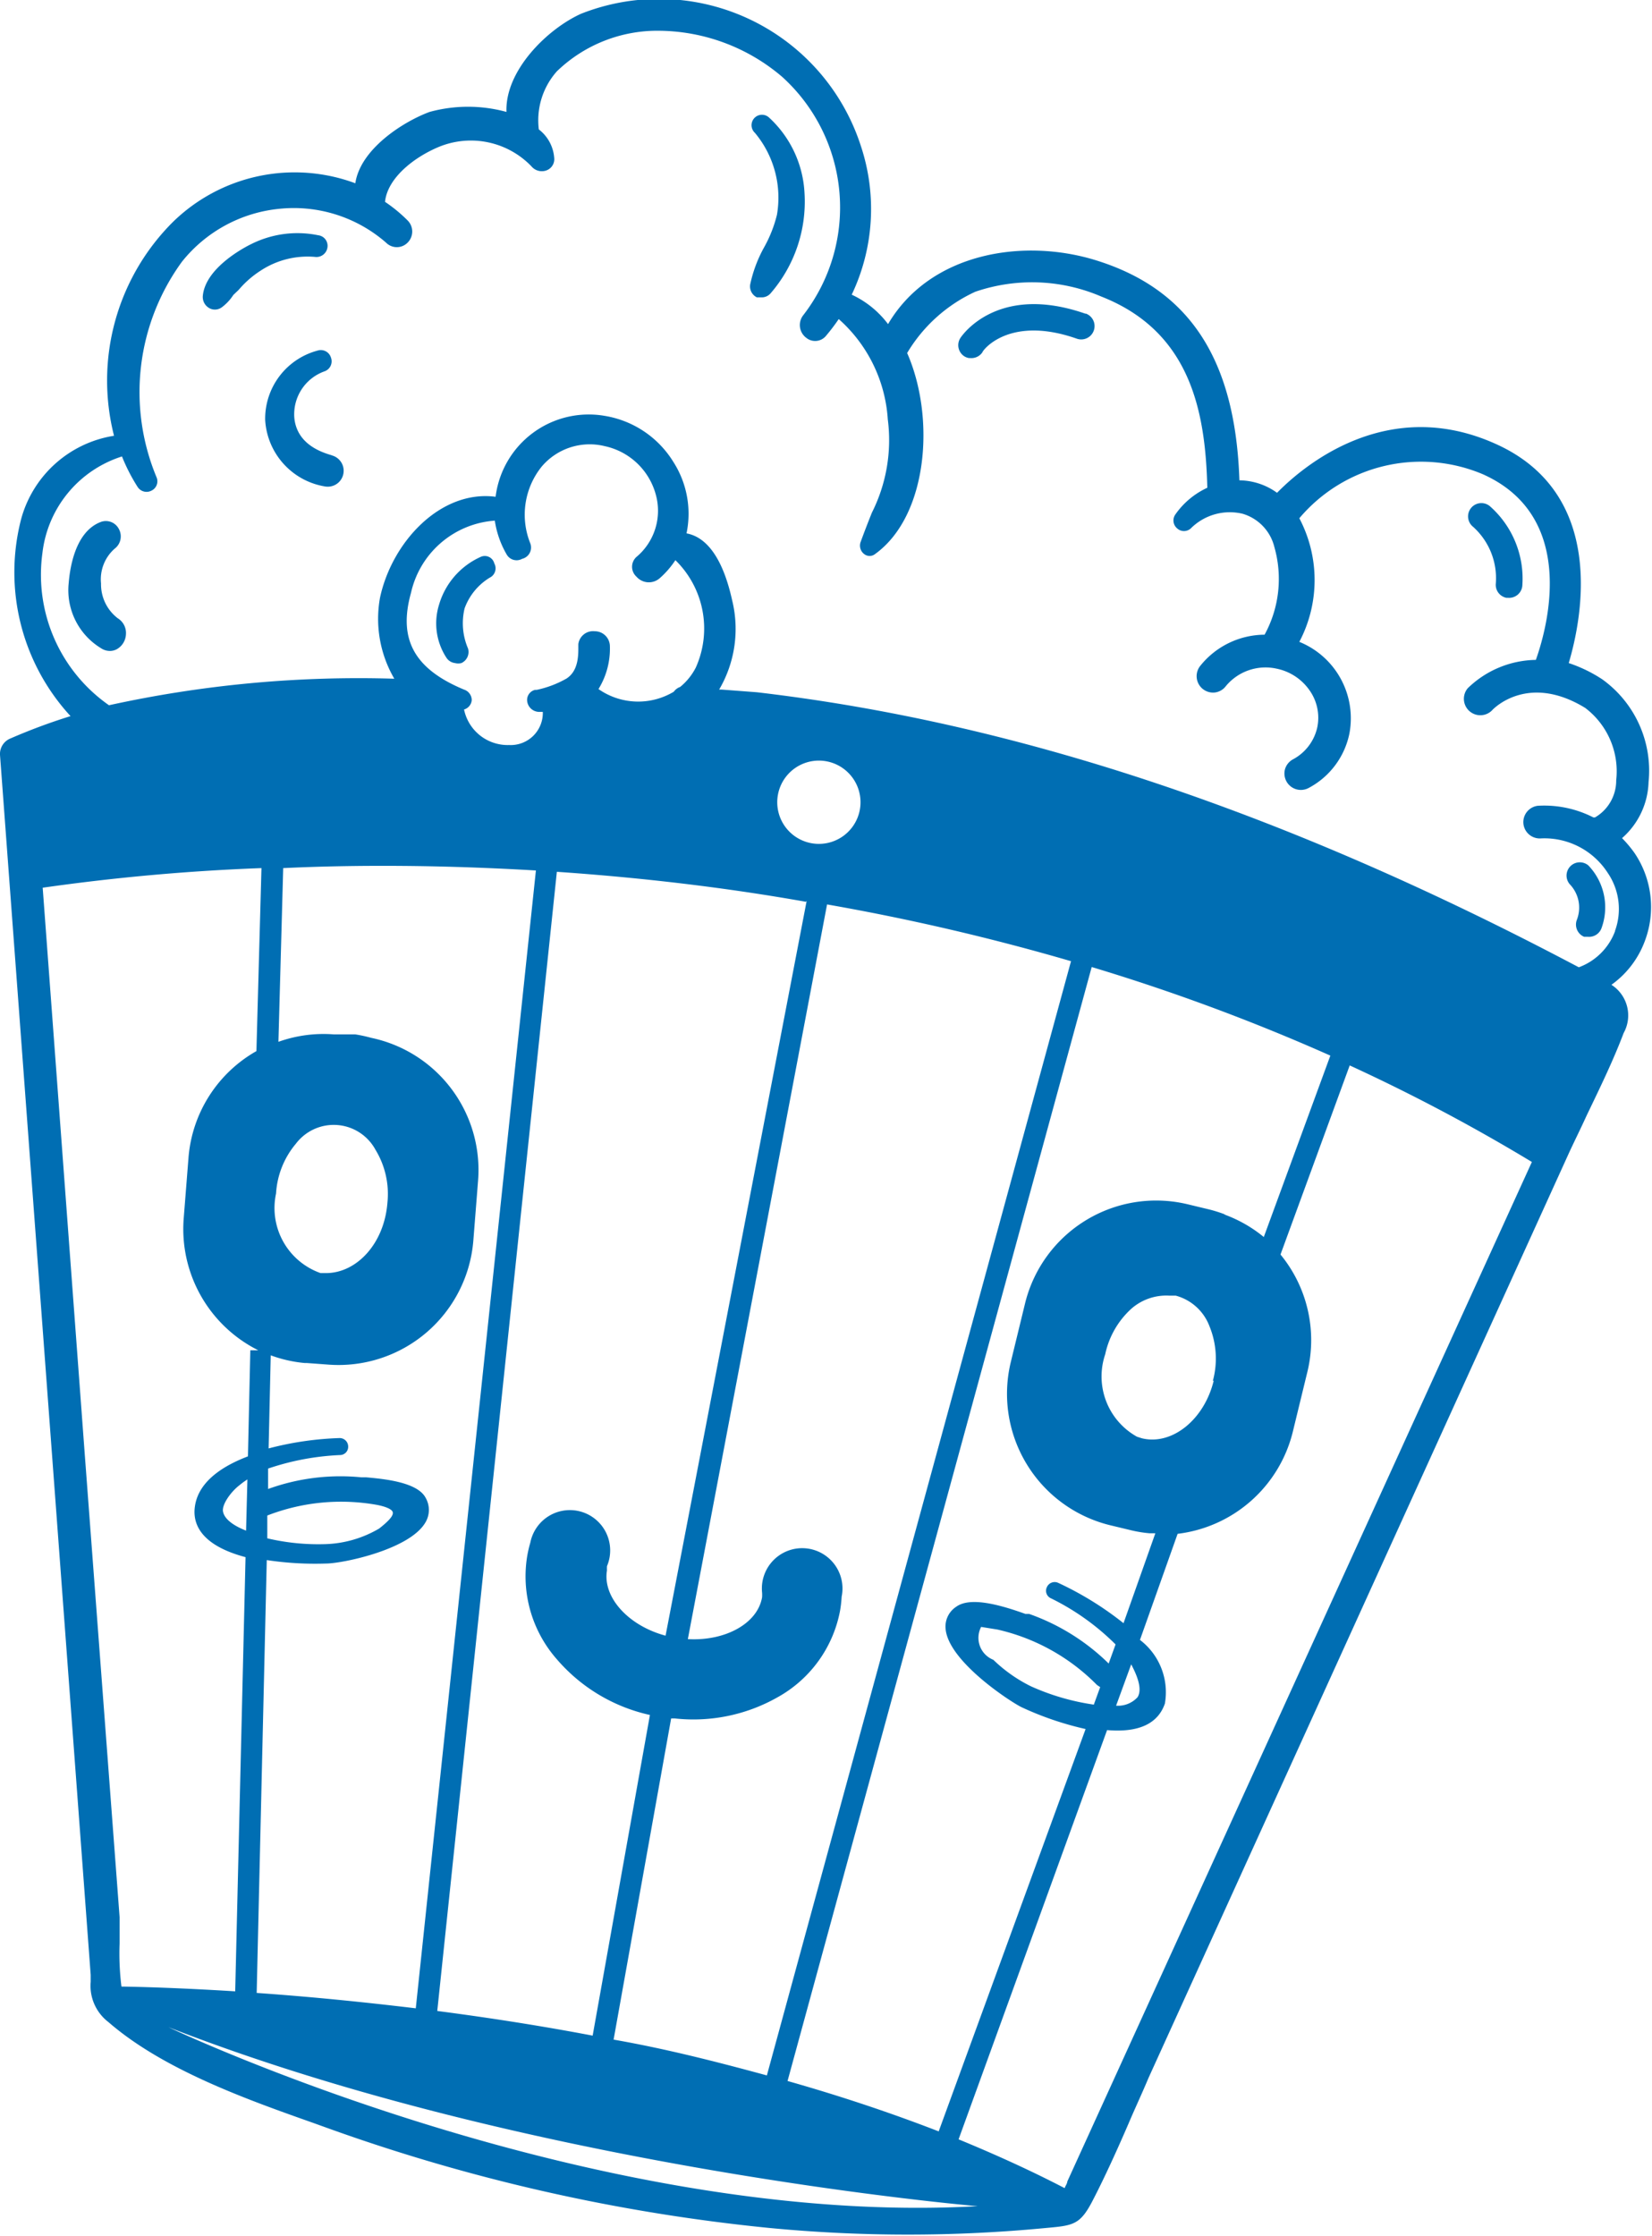 <svg xmlns="http://www.w3.org/2000/svg" viewBox="0 0 62.3 84.31"><defs><style>.cls-1{fill:#006eb3;}</style></defs><title>Recurso 3</title><g id="Capa_2" data-name="Capa 2"><g id="Capa_1-2" data-name="Capa 1"><path class="cls-1" d="M59.9,32.63a.5.5,0,0,0-.7.71,1.27,1.27,0,0,1,.27,1.33.5.5,0,0,0,.27.65l.09,0h.05a.5.5,0,0,0,.51-.31A2.28,2.28,0,0,0,59.9,32.63Z"/><path class="cls-1" d="M4.44,23.31A1.61,1.61,0,0,1,3.81,22a1.54,1.54,0,0,1,.51-1.31.58.58,0,0,0,.16-.75.55.55,0,0,0-.68-.26c-1,.38-1.17,1.83-1.21,2.31a2.56,2.56,0,0,0,1.22,2.45.6.6,0,0,0,.28.1.55.55,0,0,0,.31-.06.68.68,0,0,0,.35-.58A.65.65,0,0,0,4.44,23.31Z"/><path class="cls-1" d="M12.53,17.17c-.88-.24-1.36-.72-1.43-1.41A1.72,1.72,0,0,1,12.24,14a.4.4,0,0,0,.24-.52.4.4,0,0,0-.51-.26A2.66,2.66,0,0,0,10,15.83a2.7,2.7,0,0,0,2.25,2.51h0a.6.6,0,0,0,.22-1.18Z"/><path class="cls-1" d="M12.35,9.32A.4.4,0,0,0,12,8.87a3.89,3.89,0,0,0-2.52.33c-.29.14-1.72.9-1.83,1.94a.48.48,0,0,0,.23.47.42.42,0,0,0,.18.06.44.44,0,0,0,.3-.08,1.78,1.78,0,0,0,.44-.47L9,10.93a3.69,3.69,0,0,1,.82-.72,3.22,3.22,0,0,1,2.1-.52A.42.42,0,0,0,12.35,9.32Z"/><path class="cls-1" d="M29,4.43a.39.39,0,0,0-.53.58,3.81,3.81,0,0,1,.83,3.09,4.92,4.92,0,0,1-.47,1.2,5.05,5.05,0,0,0-.54,1.43.46.46,0,0,0,.25.48l.15,0a.44.44,0,0,0,.37-.15,5.28,5.28,0,0,0,1.28-3.78A4.15,4.15,0,0,0,29,4.43Z"/><path class="cls-1" d="M18.12,21a2.85,2.85,0,0,0-1.56,1.79,2.37,2.37,0,0,0,.27,2,.45.45,0,0,0,.33.21.47.47,0,0,0,.24,0,.46.46,0,0,0,.25-.55h0a2.41,2.41,0,0,1-.13-1.51,2.25,2.25,0,0,1,1-1.19.39.39,0,0,0,.12-.51A.37.37,0,0,0,18.12,21Z"/><path class="cls-1" d="M61.17,31.6a2.92,2.92,0,0,0,1-2.11,4.24,4.24,0,0,0-1.75-3.88A5.38,5.38,0,0,0,59.16,25c.5-1.68,1.45-6.39-2.77-8.27-4.06-1.82-7.2.8-8.23,1.85a2.47,2.47,0,0,0-1.42-.47c-.15-4.55-1.87-7.19-5.39-8.29-2.75-.86-6.27-.3-7.86,2.4a3.61,3.61,0,0,0-1.37-1.11,7.52,7.52,0,0,0,.35-5.59,8,8,0,0,0-10.56-5c-1.28.58-2.87,2.15-2.81,3.7a5.49,5.49,0,0,0-2.9,0c-1,.37-2.61,1.4-2.8,2.69A6.57,6.57,0,0,0,6.51,8.38,8.44,8.44,0,0,0,4.3,16.43a4.33,4.33,0,0,0-3.5,3.13A8,8,0,0,0,2.66,27a22.12,22.12,0,0,0-2.26.84.63.63,0,0,0-.4.62l3.42,46,0,.26a1.72,1.72,0,0,0,.67,1.52c2.06,1.79,5.2,2.91,7.72,3.8l.5.18A69.48,69.48,0,0,0,29,84a54.7,54.7,0,0,0,10.47,0c1-.09,1.26-.12,1.72-1s1-2.07,1.44-3.1c.22-.51.45-1,.68-1.55l15.8-34.75c.23-.51.48-1,.72-1.53.48-1,1-2.06,1.4-3.12a1.37,1.37,0,0,0-.46-1.82,3.53,3.53,0,0,0,1.26-1.65,3.63,3.63,0,0,0-.39-3.32A4.47,4.47,0,0,0,61.17,31.6ZM4.51,73.28c0-.36,0-.69,0-1L3.2,54.88,1.61,33.47a79.17,79.17,0,0,1,8.25-.74l-.19,6.9a5.08,5.08,0,0,0-2.56,4l-.18,2.28a5.11,5.11,0,0,0,2.81,5H9.44l-.09,4c-1.21.46-1.89,1.1-2,1.89-.09.62.18,1.45,1.91,1.91L8.87,75.08c-2.08-.13-3.6-.17-4.29-.18A10,10,0,0,1,4.51,73.28ZM20,20.49a2.89,2.89,0,0,1,.43-2.9,2.37,2.37,0,0,1,2.37-.77,2.55,2.55,0,0,1,1.94,1.86A2.27,2.27,0,0,1,24,21a.5.5,0,0,0,0,.74.62.62,0,0,0,.88.06,3.36,3.36,0,0,0,.59-.68,3.6,3.6,0,0,1,.77,4.05,2.3,2.3,0,0,1-.59.73.5.5,0,0,0-.24.18,2.61,2.61,0,0,1-2.84-.1A2.9,2.9,0,0,0,23,24.36a.57.57,0,0,0-.57-.56.56.56,0,0,0-.62.49l0,.18c0,.45-.08.87-.44,1.11a3.89,3.89,0,0,1-1.13.43l-.06,0a.39.39,0,0,0-.3.42.46.46,0,0,0,.43.41h.16a1.21,1.21,0,0,1-1.27,1.25,1.68,1.68,0,0,1-1.7-1.34.4.4,0,0,0,.29-.36A.42.42,0,0,0,17.5,26c-1.88-.78-2.49-1.9-2-3.65a3.49,3.49,0,0,1,3.16-2.72,3.59,3.59,0,0,0,.45,1.28h0a.43.43,0,0,0,.58.16A.44.44,0,0,0,20,20.49Zm26.2,25.3a5.12,5.12,0,0,0-.6-.19l-.79-.19a5.09,5.09,0,0,0-6.15,3.72l-.54,2.22a5.1,5.1,0,0,0,3.72,6.15l.79.19a4.68,4.68,0,0,0,.73.12h.21l-1.2,3.39a12.16,12.16,0,0,0-2.46-1.52.32.32,0,0,0-.43.16.31.31,0,0,0,.15.42A9.15,9.15,0,0,1,42.07,62l-.26.72a8.13,8.13,0,0,0-3-1.87l-.14,0c-1-.36-2.09-.65-2.61-.27a.89.89,0,0,0-.4.83c.1,1.21,2.38,2.71,2.85,2.95a11.82,11.82,0,0,0,2.43.83L35.4,80.36c-1.78-.69-3.69-1.33-5.7-1.9l11.47-42a76.36,76.36,0,0,1,9,3.34l-2.51,6.84A5.06,5.06,0,0,0,46.17,45.79Zm-.43,6.27c-.36,1.47-1.57,2.44-2.7,2.17l-.19-.06a2.6,2.6,0,0,1-1.2-3.11,3.22,3.22,0,0,1,1-1.73,2,2,0,0,1,1.42-.48l.24,0A1.88,1.88,0,0,1,45.61,50,3.21,3.21,0,0,1,45.74,52.06ZM42.69,62.81c.28.54.36.94.21,1.18a1,1,0,0,1-.81.32l.57-1.56Zm-1.2.8-.24.66a8.83,8.83,0,0,1-2.37-.69,5.59,5.59,0,0,1-1.42-1l0,0A.89.89,0,0,1,37,61.34l.62.1a7.65,7.65,0,0,1,3.75,2.09ZM28.92,78.25c-1.84-.5-3.78-1-5.78-1.35l2.17-12.11.13,0A6.43,6.43,0,0,0,29.31,64a4.73,4.73,0,0,0,2.37-3.27,4.55,4.55,0,0,0,.06-.53,1.52,1.52,0,1,0-3-.15,1.5,1.5,0,0,1,0,.17c-.17,1-1.4,1.66-2.8,1.58L31.19,34.1a86,86,0,0,1,9.2,2.14Zm3.5-47.69a1.57,1.57,0,1,1-1.22-1.85A1.57,1.57,0,0,1,32.42,30.56Zm-2,3.41-5.32,27.7c-1.39-.37-2.38-1.44-2.21-2.46a1.56,1.56,0,0,1,0-.16A1.52,1.52,0,1,0,20,58.16a4.53,4.53,0,0,0-.12.52A4.73,4.73,0,0,0,21,62.56a6.46,6.46,0,0,0,3.51,2.1L22.35,76.75c-1.89-.36-3.86-.67-5.86-.93L21,32.87C24.2,33.09,27.35,33.46,30.39,34ZM20.21,32.82l-4.53,42.9c-2-.24-4-.44-6-.58l.38-16.32a12.15,12.15,0,0,0,2.24.13c.6,0,3.16-.52,3.75-1.56a.92.92,0,0,0,0-.92c-.31-.59-1.57-.71-2.24-.77l-.18,0a8,8,0,0,0-3.52.44l0-.77a9.72,9.72,0,0,1,2.72-.51.31.31,0,0,0,.3-.33.32.32,0,0,0-.33-.31,12,12,0,0,0-2.67.39l.08-3.51a5,5,0,0,0,1.28.29h.08l.81.06a5.1,5.1,0,0,0,5.47-4.67l.18-2.28A5.09,5.09,0,0,0,14,39.13h0A5.42,5.42,0,0,0,13.4,39L12.59,39a5.05,5.05,0,0,0-2.09.28l.18-6.55C13.43,32.6,16.65,32.61,20.21,32.82ZM10.08,58l0-.86a7.69,7.69,0,0,1,4.14-.4c.41.08.57.19.59.27s0,.22-.51.62a4.25,4.25,0,0,1-2.07.59A8.41,8.41,0,0,1,10.08,58ZM10.41,45a3.21,3.21,0,0,1,.75-1.88,1.79,1.79,0,0,1,3,.23,3.2,3.2,0,0,1,.45,2C14.49,46.89,13.45,48,12.29,48l-.2,0A2.6,2.6,0,0,1,10.41,45ZM9.28,57.71c-.51-.2-.82-.45-.87-.72s.31-.76.63-1a2.65,2.65,0,0,1,.29-.21ZM6.35,76.43C20,81.76,36.87,83.18,36.87,83.18,22.27,84,6.35,76.43,6.35,76.43Zm33.9,5.82c0,.07-.07.16-.1.25-1.25-.65-2.59-1.26-4-1.84l5.6-15.43c1.51.13,2-.48,2.18-1a2.48,2.48,0,0,0-.94-2.4l1.42-4A5.1,5.1,0,0,0,48.75,54l.54-2.22a5.08,5.08,0,0,0-1-4.48l2.61-7.13a68.64,68.64,0,0,1,6.87,3.64ZM59.5,36.67v0h0Zm1.41-1.57a2.31,2.31,0,0,1-1.37,1.37c-11-5.82-21.15-9.22-31-10.37L27.22,26h-.1a4.52,4.52,0,0,0,.49-3.37c-.41-1.85-1.12-2.41-1.72-2.52a3.62,3.62,0,0,0-.5-2.7,3.75,3.75,0,0,0-2.58-1.73,3.54,3.54,0,0,0-4.12,3.05c-2.07-.27-3.91,1.7-4.36,3.81a4.48,4.48,0,0,0,.54,3.05,43.94,43.94,0,0,0-10.76,1A6,6,0,0,1,1.6,20.85a4.34,4.34,0,0,1,3-3.64,6.9,6.9,0,0,0,.59,1.15.4.4,0,0,0,.52.14.39.39,0,0,0,.2-.49,8.35,8.35,0,0,1,.95-8.14,5.37,5.37,0,0,1,3.7-2,5.29,5.29,0,0,1,4,1.28.57.57,0,0,0,.81,0,.59.59,0,0,0,0-.84,5.63,5.63,0,0,0-.85-.7c.09-.89,1.08-1.68,2.05-2.08a3.17,3.17,0,0,1,3.47.74.51.51,0,0,0,.58.15.45.45,0,0,0,.28-.47,1.49,1.49,0,0,0-.58-1.07A2.78,2.78,0,0,1,21,2.69a5.45,5.45,0,0,1,3.88-1.53,7.23,7.23,0,0,1,4.62,1.74,6.64,6.64,0,0,1,.78,9,.6.6,0,0,0,.13.84.53.53,0,0,0,.75-.09,7.52,7.52,0,0,0,.47-.62,5.52,5.52,0,0,1,1.85,3.78,6.08,6.08,0,0,1-.6,3.52c-.14.35-.28.71-.43,1.12a.4.4,0,0,0,.14.44.33.33,0,0,0,.41,0c2-1.44,2.28-5.15,1.21-7.58A5.82,5.82,0,0,1,36.78,11a6.61,6.61,0,0,1,4.75.18c3.39,1.33,3.93,4.38,4,7.21a3,3,0,0,0-1.2,1,.39.39,0,0,0,.06.53.38.38,0,0,0,.52,0,2.08,2.08,0,0,1,1.95-.55,1.74,1.74,0,0,1,1.2,1.26,4.38,4.38,0,0,1-.37,3.3,3.13,3.13,0,0,0-2.43,1.18.62.62,0,0,0,.55,1,.61.61,0,0,0,.41-.23,1.94,1.94,0,0,1,1.92-.67,2,2,0,0,1,1.24.81,1.79,1.79,0,0,1,.3,1.39,1.81,1.81,0,0,1-.92,1.22.62.62,0,0,0-.3.37.62.62,0,0,0,.89.71,3,3,0,0,0,1.54-2.06A3.11,3.11,0,0,0,49,24.2a5,5,0,0,0,0-4.66,6,6,0,0,1,6.92-1.66c3.49,1.56,2.51,5.57,2,7a3.76,3.76,0,0,0-2.57,1.07.62.62,0,0,0,.92.83c.05-.06,1.35-1.41,3.51-.09a3,3,0,0,1,1.17,2.73,1.61,1.61,0,0,1-.8,1.4l-.06,0A4.07,4.07,0,0,0,58,30.38a.62.62,0,0,0-.55.67.62.62,0,0,0,.67.56,2.84,2.84,0,0,1,2.51,1.3A2.41,2.41,0,0,1,60.9,35.11Z"/><path class="cls-1" d="M56.81,22.54h.07a.5.5,0,0,0,.53-.46,3.64,3.64,0,0,0-1.23-3,.5.5,0,0,0-.63.78A2.6,2.6,0,0,1,56.41,22,.5.5,0,0,0,56.81,22.54Z"/><path class="cls-1" d="M40.94,11.83h0c-3.32-1.16-4.66.82-4.72.91a.5.5,0,0,0,.14.69.49.49,0,0,0,.18.07h.05a.5.5,0,0,0,.46-.22c0-.06,1-1.41,3.56-.51a.5.5,0,0,0,.33-.95Z"/></g></g></svg>